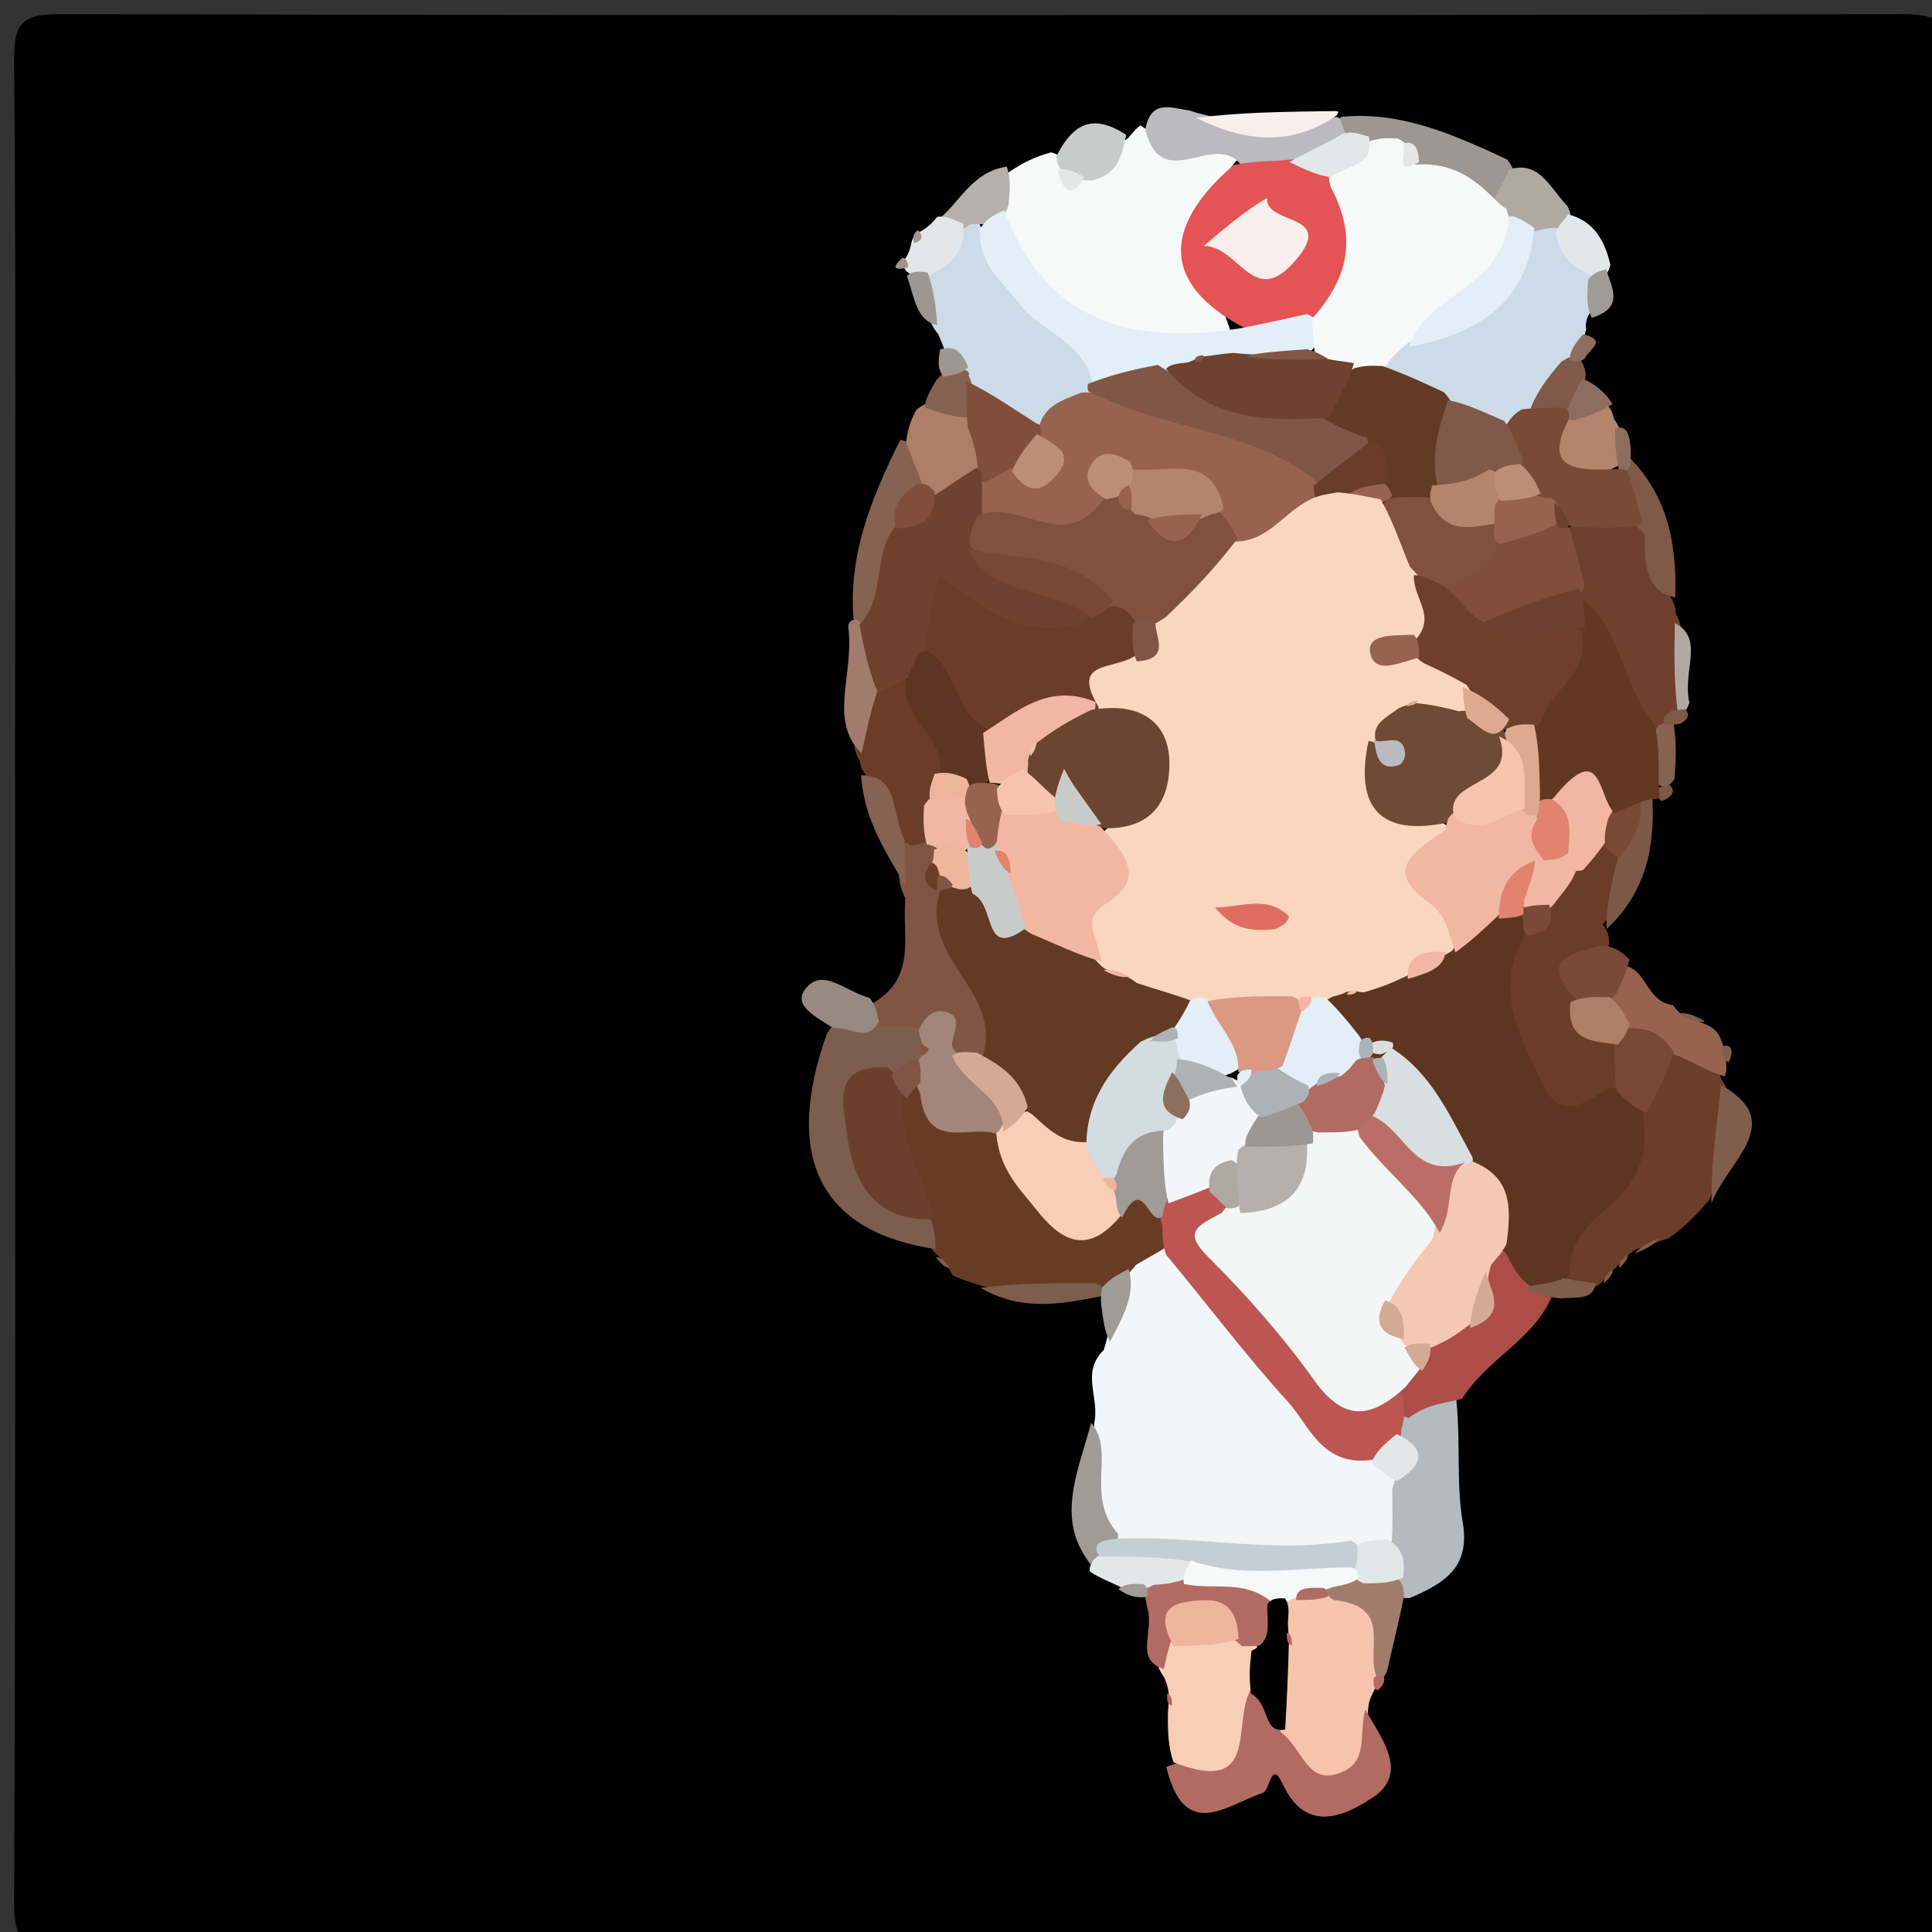 <svg version="1.1" id="Layer_1" xmlns="http://www.w3.org/2000/svg" xmlns:xlink="http://www.w3.org/1999/xlink" x="0px" y="0px"
	 width="100%" viewBox="0 0 128 128" enable-background="new 0 0 128 128" xml:space="preserve">
<rect x="0" y="0" width="128" height="128" fill="#333333" stroke="none"/>
<path fill="#000000" opacity="1" stroke="none" 
	d="
M1,49 
	C1,33.667 1.069,18.833 0.933,4.001 
	C0.91,1.497 1.5,0.93 4,0.936 
	C44.667,1.026 85.333,1.026 126,0.936 
	C128.5,0.93 129.07,1.5 129.064,4 
	C128.974,44.667 128.974,85.333 129.064,126 
	C129.07,128.5 128.5,129.07 126,129.064 
	C85.333,128.974 44.667,128.974 4,129.064 
	C1.5,129.07 0.924,128.501 0.935,126 
	C1.041,100.5 1,75 1,49 
z"/>
<path fill="#F3F6F8" opacity="1" stroke="none" 
	d="
M72.492,94.324 
	C72.883,92.544 71.571,90.988 73.135,89.427 
	C73.705,87.484 73.896,85.838 74.234,83.856 
	C74.784,82.869 75.367,82.464 76.48,82.285 
	C80.21,83.766 81.873,86.98 84.206,89.521 
	C86.307,91.81 87.614,94.927 91.225,96.186 
	C91.996,96.667 92.349,97.047 92.783,97.876 
	C93.217,99.375 93.132,100.469 92.467,101.897 
	C91.785,102.62 91.288,102.894 90.324,103.172 
	C84.86,103.958 79.83,103.658 74.41,102.816 
	C70.76,100.546 72.646,97.454 72.492,94.324 
z"/>
<path fill="#F7F9F9" opacity="1" stroke="none" 
	d="
M66.78,11.447 
	C67.806,10.754 68.566,10.389 69.644,10.092 
	C70.109,10.25 70.253,10.341 70.607,10.569 
	C71.125,10.873 71.455,10.931 72.066,10.811 
	C73.042,10.261 73.748,9.801 74.735,9.161 
	C75.083,8.756 75.183,8.586 75.559,8.306 
	C77.598,9.855 80.313,8.331 82.177,10.375 
	C78.295,14.448 80.325,18.345 81.713,22.471 
	C73.175,24.406 68.813,22.186 66.261,14.647 
	C66.018,13.38 66.097,12.552 66.78,11.447 
z"/>
<path fill="#683B25" opacity="1" stroke="none" 
	d="
M77.25,82.628 
	C76.496,83.129 75.971,83.36 75.252,83.81 
	C74.524,84.676 74.078,85.441 72.674,85.489 
	C69.994,85.761 67.742,85.719 65.114,85.217 
	C64.242,84.92 63.749,84.814 63.121,84.49 
	C62.821,83.937 62.616,83.63 62.148,83.182 
	C61.931,83.008 61.998,83.021 61.98,83.05 
	C61.644,82.681 61.341,82.272 60.894,81.503 
	C60.028,78.736 58.597,76.491 59.07,73.448 
	C59.368,72.634 59.653,72.244 60.378,71.835 
	C62.262,72.603 63.579,73.885 65.677,74.436 
	C68.309,76.333 68.647,80.492 73.002,80.009 
	C74.755,78.891 76.171,78.238 77.422,80.639 
	C77.641,81.435 77.61,81.899 77.25,82.628 
z"/>
<path fill="#CCDBE7" opacity="1" stroke="none" 
	d="
M105.292,20.809 
	C105.082,21.123 105.02,21.58 105.092,21.799 
	C104.925,22.567 104.593,23.076 104.359,23.958 
	C103.759,25.441 102.769,26.236 101.674,27.359 
	C101.09,27.853 100.716,28.081 99.993,28.357 
	C98.25,28.456 97.066,27.731 95.489,27.109 
	C93.917,26.37 92.507,26.005 91.615,24.373 
	C91.592,23.552 91.764,23.124 92.345,22.539 
	C96.483,21.255 99.527,19.156 101.513,15.169 
	C101.974,14.819 102.197,14.73 102.779,14.698 
	C104.187,15.475 104.827,16.528 105.586,17.947 
	C105.9,19.055 105.855,19.791 105.292,20.809 
z"/>
<path fill="#6C3D29" opacity="1" stroke="none" 
	d="
M113.909,71.127 
	C114.077,71.504 114.009,71.503 114.034,71.48 
	C115.851,74.146 114.082,76.57 113.271,79.465 
	C112.331,80.567 111.615,81.285 110.577,82.016 
	C109.7,82.361 109.071,82.472 108.23,82.852 
	C108.002,83.073 108.005,83.004 108.039,83.009 
	C107.794,83.2 107.545,83.418 107.173,83.867 
	C107.021,84.065 107.004,84.004 107.034,84.012 
	C106.788,84.206 106.539,84.425 106.168,84.873 
	C106.017,85.071 106.009,85.004 106.036,85.023 
	C105.632,85.364 105.148,85.499 104.246,85.323 
	C102.411,83.143 103.554,81.503 104.816,79.973 
	C106.172,78.331 107.497,76.707 107.86,74.115 
	C108.41,72.182 108.857,70.621 110.657,69.464 
	C112.276,69.168 113.172,69.65 113.909,71.127 
z"/>
<path fill="#6B3C28" opacity="1" stroke="none" 
	d="
M106.195,61.219 
	C106.383,61.578 106.583,61.746 106.596,62.283 
	C106.67,63.829 104.796,64.089 105.001,65.734 
	C105.299,67.381 106.518,67.963 107.494,69.177 
	C107.884,70.206 107.866,70.931 107.512,72.015 
	C103.813,75.144 102.478,74.999 100.495,71.395 
	C99.024,68.722 98.211,65.877 99.402,62.465 
	C100.142,61.348 101.01,60.872 101.765,59.819 
	C102.389,58.729 102.845,57.933 103.636,56.934 
	C104.442,56.19 105.087,55.866 106.183,55.702 
	C107.034,55.933 107.389,56.277 107.727,57.112 
	C107.789,58.81 107.436,60 106.195,61.219 
z"/>
<path fill="#CCDBE7" opacity="1" stroke="none" 
	d="
M62.556,23.109 
	C62.439,22.825 62.267,22.368 62.165,22.146 
	C61.299,21.143 61.48,20.073 61.242,18.767 
	C61.63,17.165 62.393,16.189 63.512,15.027 
	C64.037,14.745 64.274,14.693 64.856,14.753 
	C66.663,18.744 70.617,20.554 72.762,24.254 
	C72.784,24.835 72.758,25.068 72.608,25.628 
	C71.816,26.939 70.807,27.512 69.544,28.297 
	C67.182,29.114 65.891,27.816 64.336,26.384 
	C63.972,25.991 63.834,25.828 63.521,25.401 
	C63.06,24.579 62.939,23.958 62.556,23.109 
z"/>
<path fill="#F6C4AC" opacity="1" stroke="none" 
	d="
M91.23,111.643 
	C90.946,112.15 90.87,112.307 90.728,112.715 
	C90.25,114.762 91.558,117.11 89.076,118.232 
	C86.74,119.288 85.901,117.283 84.545,115.633 
	C83.752,113.84 83.688,112.335 83.981,110.456 
	C84.258,109.506 84.807,108.988 84.436,107.928 
	C84.328,107.109 84.402,106.643 84.782,105.888 
	C85.225,105.457 85.443,105.325 86.027,105.069 
	C86.909,104.837 87.431,104.783 88.361,104.802 
	C91.878,105.196 91.837,107.343 91.486,110.072 
	C91.468,110.75 91.453,111.022 91.23,111.643 
z"/>
<path fill="#B16B62" opacity="1" stroke="none" 
	d="
M84.857,114.763 
	C86.344,115.843 86.57,118.348 88.85,117.436 
	C90.687,116.701 90.013,114.914 90.457,113.245 
	C91.398,115.029 93.465,117.455 90.932,119.099 
	C89.422,120.079 86.611,121.739 84.979,118.191 
	C84.215,116.531 84.153,118.607 83.675,118.773 
	C81.228,119.622 78.47,122.044 77.268,117.059 
	C80.193,116.219 80.671,113.504 82.547,111.786 
	C84.199,112.195 84.373,113.374 84.857,114.763 
z"/>
<path fill="#7D5D4D" opacity="1" stroke="none" 
	d="
M61.697,80.866 
	C61.935,81.575 61.965,82.005 61.978,82.757 
	C54.362,81.617 51.848,76.694 54.793,68.459 
	C55.674,67.056 56.863,67.467 58.197,67.2 
	C59.217,67.083 59.891,67.152 60.847,67.574 
	C61.271,67.966 61.394,68.17 61.372,69.401 
	C60.906,70.782 60.535,71.071 59.794,71.442 
	C56.15,72.755 57.468,75.095 58.21,77.115 
	C58.777,78.66 60.239,79.572 61.697,80.866 
z"/>
<path fill="#6F402D" opacity="1" stroke="none" 
	d="
M110.745,39.676 
	C110.948,40.001 111.038,40.417 111.022,40.629 
	C111.901,42.311 111.318,43.934 111.474,45.872 
	C111.393,46.517 111.322,46.769 111.004,47.322 
	C110.586,47.82 110.417,48.017 109.89,48.359 
	C105.312,47.109 106.569,42.466 104.232,39.503 
	C103.598,37.904 103.148,36.655 103.91,34.988 
	C105.34,33.825 106.641,33.752 108.366,34.243 
	C110.419,35.653 109.668,37.8 110.745,39.676 
z"/>
<path fill="#B4BBC0" opacity="1" stroke="none" 
	d="
M92.205,102.292 
	C92.277,100.989 92.253,99.986 92.24,98.606 
	C92.779,97.255 92.609,96.231 92.46,94.879 
	C92.518,94.33 92.573,94.111 92.815,93.602 
	C93.916,92.395 94.966,92.036 96.487,92.776 
	C96.775,95.627 96.474,98.293 96.906,100.834 
	C97.395,103.706 95.92,104.81 93.398,105.874 
	C92.879,105.912 92.713,105.781 92.394,105.372 
	C91.97,104.271 91.904,103.439 92.205,102.292 
z"/>
<path fill="#F8CEB7" opacity="1" stroke="none" 
	d="
M83.04,111.662 
	C81.418,113.807 83.75,119.102 77.745,116.752 
	C77.394,115.709 77.361,114.761 77.378,113.457 
	C77.429,112.902 77.429,112.703 77.431,112.205 
	C77.371,111.729 77.309,111.552 77.124,111.122 
	C76.625,110.418 76.494,109.904 76.826,108.972 
	C78.281,107.738 79.676,107.707 81.52,107.938 
	C82.194,108.15 82.452,108.269 83.026,108.676 
	C83.769,109.771 83.788,110.585 83.04,111.662 
z"/>
<path fill="#815543" opacity="1" stroke="none" 
	d="
M61.109,68.065 
	C60.175,67.994 59.553,67.988 58.621,67.982 
	C57.771,67.786 57.524,67.402 57.762,66.505 
	C60.766,64.782 59.757,62.146 59.981,59.511 
	C59.485,58.523 59.518,57.818 59.526,56.773 
	C59.638,56.218 59.741,56.011 60.147,55.639 
	C60.679,55.452 60.908,55.431 61.465,55.505 
	C61.961,55.755 62.127,55.91 62.405,56.387 
	C62.598,57.597 62.616,58.496 62.992,59.687 
	C63.585,63.221 67.193,65.519 65.614,69.595 
	C65.096,70.25 64.693,70.478 63.872,70.549 
	C62.283,70.204 62.382,68.702 61.109,68.065 
z"/>
<path fill="#AD4D47" opacity="1" stroke="none" 
	d="
M96.856,92.681 
	C95.637,92.992 94.533,93.013 93.329,93.955 
	C92.672,93.787 92.423,93.421 92.271,92.639 
	C92.312,91.857 92.443,91.434 92.835,90.764 
	C93.421,89.99 93.865,89.523 94.521,88.825 
	C95.216,88.206 95.74,87.878 96.465,87.319 
	C97.548,86.464 97.744,85.474 98.104,84.218 
	C98.398,83.543 98.66,83.22 99.281,82.838 
	C100.248,82.817 100.677,83.272 101.315,83.946 
	C101.943,84.596 102.36,85.028 102.865,85.766 
	C101.646,88.772 98.629,89.914 96.856,92.681 
z"/>
<path fill="#6B3C28" opacity="1" stroke="none" 
	d="
M61.441,55.658 
	C61.024,55.956 60.817,55.971 60.298,56.006 
	C58.565,54.836 58.302,53.012 57.289,51.232 
	C57.079,50.981 56.971,50.639 56.987,50.46 
	C56.095,49.025 56.903,47.82 57.273,46.245 
	C57.918,45.255 58.554,44.856 59.718,44.753 
	C61.56,46.208 62.66,47.816 62.983,50.237 
	C62.936,51.324 62.766,52.023 62.481,53.06 
	C62.259,54.102 62.025,54.766 61.441,55.658 
z"/>
<path fill="#BBBABE" opacity="1" stroke="none" 
	d="
M82.254,10.96 
	C80.458,8.576 76.981,12.977 75.882,8.581 
	C76.249,6.599 77.475,7.116 78.812,7.323 
	C82.12,8.419 85.175,8.029 88.585,7.753 
	C89.094,7.945 89.244,8.132 89.448,8.673 
	C89.143,10.791 87.649,10.989 85.952,11.421 
	C84.555,11.537 83.526,11.198 82.254,10.96 
z"/>
<path fill="#9E9690" opacity="1" stroke="none" 
	d="
M89.135,8.853 
	C89.037,8.541 88.797,8.136 88.822,7.744 
	C92.723,7.348 96.198,8.856 99.865,10.575 
	C100.595,11.558 100.541,12.236 99.838,13.151 
	C97.747,13.855 96.4,12.693 94.601,11.934 
	C93.748,11.437 93.247,11.019 92.417,10.538 
	C91.716,10.316 91.306,10.21 90.583,10.013 
	C89.863,9.756 89.513,9.508 89.135,8.853 
z"/>
<path fill="#856251" opacity="1" stroke="none" 
	d="
M56.57,41.232 
	C56.154,36.839 57.699,33.052 59.652,29.131 
	C60.884,29.459 61.233,30.291 61.431,31.563 
	C61.202,33.014 60.427,33.923 60.201,35.395 
	C59.564,37.499 59.413,39.422 57.896,41.144 
	C57.358,41.361 57.12,41.385 56.57,41.232 
z"/>
<path fill="#AF7E67" opacity="1" stroke="none" 
	d="
M61.155,32.221 
	C60.748,31.122 60.408,30.363 60.029,29.292 
	C60.152,28.422 60.316,27.864 60.721,27.141 
	C61.884,26.219 62.823,26.414 64.07,27.145 
	C65.089,28.098 65.56,28.944 65.565,30.345 
	C65.014,31.852 64.085,32.565 62.689,33.229 
	C61.885,33.191 61.505,32.95 61.155,32.221 
z"/>
<path fill="#B16B62" opacity="1" stroke="none" 
	d="
M83.435,109.039 
	C82.844,109.05 82.678,109.085 82.267,109.054 
	C80.714,107.645 79.37,106.65 77.556,108.817 
	C77.329,109.494 77.273,109.897 77.109,110.585 
	C75.095,109.909 76.534,108.123 75.992,106.437 
	C75.883,105.79 75.785,105.531 75.921,104.925 
	C76.618,104.249 77.124,104.012 78.092,103.795 
	C80.501,103.692 82.548,103.416 84.312,105.433 
	C84.386,106.93 84.816,108.127 83.435,109.039 
z"/>
<path fill="#F8EFEC" opacity="1" stroke="none" 
	d="
M88.405,7.358 
	C88.847,7.351 88.603,7.524 88.537,7.661 
	C85.512,9.731 82.468,9.398 79.247,7.811 
	C82.057,7.443 85.011,7.404 88.405,7.358 
z"/>
<path fill="#97634E" opacity="1" stroke="none" 
	d="
M114.27,71.306 
	C113.288,71.033 112.498,70.562 111.368,70.028 
	C110.063,69.489 108.94,69.388 107.797,68.506 
	C107.016,67.833 106.669,67.259 106.433,66.249 
	C106.488,65.176 106.824,64.583 107.702,63.977 
	C109.176,64.392 109.038,66.312 110.855,66.603 
	C111.404,67.432 112.014,67.504 112.849,67.8 
	C113.423,68.035 113.675,68.209 113.944,68.697 
	C114.144,69.179 114.259,69.443 114.351,70.138 
	C114.374,70.749 114.418,70.928 114.27,71.306 
z"/>
<path fill="#9F9B97" opacity="1" stroke="none" 
	d="
M72.294,94.274 
	C73.942,96.172 71.845,99.106 74.065,101.612 
	C74.12,102.317 73.894,102.646 73.383,103.136 
	C72.99,103.448 72.821,103.559 72.368,103.771 
	C69.89,100.796 71.345,97.726 72.294,94.274 
z"/>
<path fill="#805948" opacity="1" stroke="none" 
	d="
M110.983,39.588 
	C109.053,39.166 108.959,37.491 108.964,35.4 
	C107.814,34.29 106.983,33.36 107.111,31.5 
	C107.275,30.877 107.382,30.64 107.778,30.143 
	C110.316,32.578 111.137,35.728 110.983,39.588 
z"/>
<path fill="#7F5E4E" opacity="1" stroke="none" 
	d="
M113.386,79.737 
	C113.365,77.345 113.684,74.841 114.031,71.897 
	C118.484,74.366 114.417,76.927 113.386,79.737 
z"/>
<path fill="#7A4A37" opacity="1" stroke="none" 
	d="
M107.954,63.567 
	C107.758,64.399 107.488,64.951 107.113,65.792 
	C106.342,66.707 105.572,66.748 104.414,66.251 
	C101.985,63.556 103.926,63.195 106.155,62.635 
	C106.99,62.755 107.435,63.021 107.954,63.567 
z"/>
<path fill="#A17B6C" opacity="1" stroke="none" 
	d="
M56.194,41.492 
	C56.259,41.056 56.584,41.061 56.745,41.042 
	C58.26,42.184 58.88,43.599 58.161,45.7 
	C57.655,47.196 57.412,48.382 57.086,49.924 
	C54.842,47.692 56.625,44.692 56.194,41.492 
z"/>
<path fill="#978A83" opacity="1" stroke="none" 
	d="
M57.598,66.107 
	C58.018,66.583 58.078,66.987 58.224,67.686 
	C57.434,69.109 56.447,68.028 55.216,68.117 
	C54.095,67.393 52.498,66.625 53.351,65.529 
	C54.503,64.048 55.937,65.665 57.598,66.107 
z"/>
<path fill="#B4846D" opacity="1" stroke="none" 
	d="
M106.43,26.824 
	C106.785,27.06 106.874,27.531 106.939,27.762 
	C107.648,28.718 107.455,29.591 107.264,30.828 
	C104.588,32.245 102.454,32.611 102.914,28.363 
	C103.874,27.032 104.793,26.425 106.43,26.824 
z"/>
<path fill="#856251" opacity="1" stroke="none" 
	d="
M57.048,51.364 
	C59.612,51.388 59.019,53.83 59.943,55.669 
	C59.989,56.796 59.991,57.566 59.983,58.723 
	C58.879,56.699 57.263,54.498 57.048,51.364 
z"/>
<path fill="#E3E7E8" opacity="1" stroke="none" 
	d="
M72.225,104.135 
	C72.083,103.872 72.372,103.579 72.413,103.377 
	C74.08,101.832 75.993,102.805 78.147,102.547 
	C79.579,103.101 79.274,103.764 78.4,104.664 
	C77.626,104.912 77.19,104.947 76.425,105.003 
	C75.691,105.403 75.215,105.54 74.36,105.2 
	C73.49,104.775 72.929,104.586 72.225,104.135 
z"/>
<path fill="#AFA9A1" opacity="1" stroke="none" 
	d="
M98.894,13.29 
	C99.343,12.5 99.664,12.011 100.004,11.217 
	C101.978,10.649 102.623,12.35 103.864,13.678 
	C104.218,14.446 104.134,14.834 103.365,15.097 
	C102.835,15.085 102.65,15.109 102.19,15.189 
	C101.249,15.469 100.631,15.295 99.749,14.841 
	C99.148,14.365 98.908,14.009 98.894,13.29 
z"/>
<path fill="#B5B0AB" opacity="1" stroke="none" 
	d="
M65.145,14.861 
	C64.849,14.823 64.448,14.851 64.25,14.881 
	C63.425,15.565 62.936,15.141 62.342,14.399 
	C63.713,13.187 64.498,11.371 66.7,11.04 
	C66.978,11.812 66.91,12.504 66.825,13.545 
	C66.55,14.497 66.053,14.776 65.145,14.861 
z"/>
<path fill="#A17B6C" opacity="1" stroke="none" 
	d="
M92.638,104.608 
	C92.963,105.024 92.983,105.228 93.024,105.737 
	C92.678,107.452 92.312,108.86 91.917,110.643 
	C91.742,111.127 91.597,111.238 91.231,111.184 
	C90.4,109.309 92.386,106.417 88.376,106.009 
	C87.891,105.718 87.794,105.491 87.893,104.949 
	C88.5,104.348 88.95,104.145 89.803,103.96 
	C90.934,103.889 91.658,104.035 92.638,104.608 
z"/>
<path fill="#7B5847" opacity="1" stroke="none" 
	d="
M106.45,61.547 
	C106.368,60.312 106.69,59.052 107.034,57.402 
	C107.574,56 107.186,54.742 108.127,53.511 
	C108.501,53.085 108.678,52.939 109.477,52.94 
	C109.645,56.14 109.037,59.134 106.45,61.547 
z"/>
<path fill="#C9CBCA" opacity="1" stroke="none" 
	d="
M74.616,8.942 
	C74.342,10.028 74.23,11.538 72.332,11.957 
	C71.408,11.973 70.876,11.783 70.237,11.166 
	C70.051,10.944 70.011,10.552 69.987,10.356 
	C71.003,8.366 72.269,7.386 74.616,8.942 
z"/>
<path fill="#E3E7E8" opacity="1" stroke="none" 
	d="
M103.053,15.399 
	C103.302,14.882 103.559,14.671 103.899,14.206 
	C105.463,14.604 106.283,15.757 106.693,17.543 
	C106.509,18.26 106.21,18.449 105.53,18.305 
	C104.186,17.675 103.324,16.989 103.053,15.399 
z"/>
<path fill="#E3E7E8" opacity="1" stroke="none" 
	d="
M62.102,14.359 
	C62.685,14.307 63.134,14.521 63.818,14.823 
	C63.969,16.164 63.483,17.185 62.044,17.991 
	C61.364,18.405 60.965,18.504 60.304,18.173 
	C60.084,17.934 60.017,18.006 60.041,17.964 
	C59.93,17.782 59.793,17.643 59.86,17.294 
	C60.133,16.928 60.203,16.772 60.32,16.363 
	C60.412,15.909 60.458,15.708 60.805,15.436 
	C61.395,15.119 61.682,14.872 62.102,14.359 
z"/>
<path fill="#7D5D4D" opacity="1" stroke="none" 
	d="
M64.957,85.324 
	C67.202,85.015 69.67,85.004 72.594,85.017 
	C73.136,85.231 73.222,85.422 73.096,85.847 
	C70.287,86.415 67.681,86.901 64.957,85.324 
z"/>
<path fill="#805948" opacity="1" stroke="none" 
	d="
M101.33,27.263 
	C101.758,26.054 102.467,25.092 103.434,23.972 
	C103.917,23.672 104.142,23.532 104.619,23.7 
	C104.871,24.008 105.008,24.458 105.055,24.688 
	C105.032,25.668 104.804,26.361 104.057,27.199 
	C103.059,27.81 102.34,27.803 101.33,27.263 
z"/>
<path fill="#9F9B97" opacity="1" stroke="none" 
	d="
M72.958,86.455 
	C72.914,85.907 72.945,85.734 73.013,85.3 
	C73.533,84.741 74.015,84.442 74.778,84.087 
	C75.262,85.739 74.432,87.172 73.549,88.877 
	C73.198,88.338 73.116,87.584 72.958,86.455 
z"/>
<path fill="#856251" opacity="1" stroke="none" 
	d="
M64.241,27.645 
	C63.197,27.675 62.401,27.362 61.284,27.013 
	C61.272,26.481 61.581,25.986 62.014,25.219 
	C62.523,24.596 62.976,24.413 63.86,24.492 
	C64.224,24.587 64.269,24.809 64.164,24.851 
	C64.509,25.642 64.752,26.428 64.241,27.645 
z"/>
<path fill="#9F9B97" opacity="1" stroke="none" 
	d="
M105.22,18.525 
	C105.584,18.079 105.886,17.975 106.421,17.852 
	C106.729,18.991 107.7,20.366 105.456,21.053 
	C105.111,20.379 105.139,19.635 105.22,18.525 
z"/>
<path fill="#9E9690" opacity="1" stroke="none" 
	d="
M60.082,18.28 
	C60.451,17.948 60.817,17.963 61.454,18.059 
	C61.858,19.147 61.991,20.155 62.093,21.543 
	C60.711,21.24 60.617,19.8 60.082,18.28 
z"/>
<path fill="#8D6E5E" opacity="1" stroke="none" 
	d="
M103.779,27.259 
	C104.16,26.442 104.373,25.861 104.844,25.099 
	C105.699,25.434 106.295,25.951 106.839,26.764 
	C106.037,27.294 105.288,27.528 104.257,27.856 
	C103.853,27.799 103.732,27.647 103.779,27.259 
z"/>
<path fill="#AFA9A1" opacity="1" stroke="none" 
	d="
M111.158,47.217 
	C110.91,45.259 110.915,43.491 110.964,41.282 
	C112.954,42.313 111.447,44.419 111.928,46.562 
	C111.72,47.117 111.566,47.262 111.158,47.217 
z"/>
<path fill="#7F5E4E" opacity="1" stroke="none" 
	d="
M103.342,86.013 
	C102.467,85.913 101.939,85.792 101.217,85.475 
	C101.522,84.4 102.321,84.293 103.584,84.643 
	C104.423,84.885 104.893,84.92 105.713,84.999 
	C105.578,86.124 104.589,85.946 103.342,86.013 
z"/>
<path fill="#856251" opacity="1" stroke="none" 
	d="
M110.859,47.81 
	C111.086,49.089 111.042,50.147 110.941,51.599 
	C110.633,52.088 110.382,52.184 109.829,52.013 
	C108.981,50.723 108.956,49.69 109.699,48.315 
	C109.925,47.982 109.98,48.007 110.01,48.014 
	C110.222,47.877 110.405,47.733 110.859,47.81 
z"/>
<path fill="#9E9690" opacity="1" stroke="none" 
	d="
M64.145,24.327 
	C63.767,24.708 63.309,24.829 62.495,24.949 
	C62.135,24.461 62.132,23.975 62.284,23.157 
	C63.287,22.838 63.747,23.36 64.145,24.327 
z"/>
<path fill="#8D6E5E" opacity="1" stroke="none" 
	d="
M107.293,31.234 
	C107.049,30.299 107.017,29.531 106.994,28.378 
	C107.693,28.15 107.938,28.643 108.024,29.585 
	C108.054,30.095 108.039,30.309 108.004,30.842 
	C107.823,31.241 107.663,31.321 107.293,31.234 
z"/>
<path fill="#8D6E5E" opacity="1" stroke="none" 
	d="
M104.984,23.759 
	C104.673,23.989 104.474,23.97 103.983,23.882 
	C104,23.299 104.308,22.785 104.89,22.145 
	C106.49,22.576 105.374,23.024 104.984,23.759 
z"/>
<path fill="#9F9B97" opacity="1" stroke="none" 
	d="
M74.094,105.286 
	C74.506,104.939 74.962,104.914 75.757,104.957 
	C76.068,105.194 76.04,105.364 75.996,105.792 
	C75.367,105.903 74.752,105.756 74.094,105.286 
z"/>
<path fill="#805948" opacity="1" stroke="none" 
	d="
M111.353,47.935 
	C110.948,48.027 110.766,48.022 110.312,48.019 
	C110.094,47.703 110.245,47.44 110.698,47.13 
	C110.905,47.027 111.39,47.011 111.632,46.992 
	C111.973,47.33 111.874,47.619 111.353,47.935 
z"/>
<path fill="#7F5E4E" opacity="1" stroke="none" 
	d="
M108.331,83.047 
	C108.527,82.723 109.052,82.373 109.916,82.026 
	C109.723,82.359 109.192,82.69 108.331,83.047 
z"/>
<path fill="#7F5E4E" opacity="1" stroke="none" 
	d="
M112.964,67.676 
	C112.517,67.782 111.93,67.604 111.186,67.151 
	C111.627,67.049 112.225,67.221 112.964,67.676 
z"/>
<path fill="#B16B62" opacity="1" stroke="none" 
	d="
M77.33,112.205 
	C77.562,112.246 77.692,112.586 77.625,113.014 
	C77.362,112.902 77.295,112.702 77.33,112.205 
z"/>
<path fill="#B16B62" opacity="1" stroke="none" 
	d="
M90.997,111.264 
	C91.011,111.02 91.451,111.012 91.67,111.014 
	C91.78,111.328 91.673,111.64 91.294,111.973 
	C91.023,111.994 90.983,111.507 90.997,111.264 
z"/>
<path fill="#9E9690" opacity="1" stroke="none" 
	d="
M59.78,17.079 
	C60.063,17.085 60.215,17.502 60.141,17.712 
	C59.517,17.879 58.878,17.898 59.78,17.079 
z"/>
<path fill="#7B5847" opacity="1" stroke="none" 
	d="
M109.737,52.329 
	C110.053,52.061 110.22,52.046 110.635,52.012 
	C110.976,52.363 110.865,52.658 110.325,52.981 
	C110.099,53.086 110.05,53.044 110.026,53.023 
	C109.864,52.862 109.725,52.722 109.737,52.329 
z"/>
<path fill="#7D5D4D" opacity="1" stroke="none" 
	d="
M62.009,83.286 
	C62.235,83.236 62.54,83.465 62.915,83.982 
	C62.686,84.035 62.386,83.8 62.009,83.286 
z"/>
<path fill="#9E9690" opacity="1" stroke="none" 
	d="
M60.829,15.244 
	C61.198,15.693 61.094,15.938 60.581,16.105 
	C60.428,15.781 60.489,15.452 60.829,15.244 
z"/>
<path fill="#7F5E4E" opacity="1" stroke="none" 
	d="
M114.534,70.373 
	C114.262,70.297 114.194,70.025 114.078,69.333 
	C114.643,69.123 114.935,69.512 114.534,70.373 
z"/>
<path fill="#7F5E4E" opacity="1" stroke="none" 
	d="
M106.278,84.999 
	C106.196,84.774 106.375,84.478 106.81,84.101 
	C106.89,84.323 106.715,84.625 106.278,84.999 
z"/>
<path fill="#7F5E4E" opacity="1" stroke="none" 
	d="
M107.283,83.994 
	C107.203,83.772 107.385,83.479 107.82,83.1 
	C107.897,83.318 107.721,83.62 107.283,83.994 
z"/>
<path fill="#BD5652" opacity="1" stroke="none" 
	d="
M92.718,91.903 
	C93.01,92.533 93.008,92.977 93.014,93.753 
	C93.023,94.086 92.906,94.482 92.854,94.681 
	C92.791,95.949 92.149,96.465 90.867,96.728 
	C87.554,97.153 86.764,94.454 85.327,92.873 
	C82.569,89.838 80.093,86.548 77.261,83.131 
	C77.024,82.442 77.028,81.986 77.003,81.19 
	C76.869,80.632 76.762,80.414 76.802,79.861 
	C77.556,78.657 78.417,78.282 79.811,78.303 
	C80.618,78.553 80.996,78.837 81.401,79.565 
	C82.009,85.15 87.788,91.408 92.718,91.903 
z"/>
<path fill="#C3CFD5" opacity="1" stroke="none" 
	d="
M79.321,103.511 
	C77.113,103.14 75.178,103.107 72.848,103.125 
	C72.301,102.271 72.889,102.059 73.935,101.948 
	C79.221,101.694 84.154,102.962 89.508,102.064 
	C90.354,102.529 90.501,103.057 90.077,104.003 
	C86.353,105.124 82.949,104.996 79.321,103.511 
z"/>
<path fill="#E3E7E8" opacity="1" stroke="none" 
	d="
M89.723,104.055 
	C89.961,103.409 89.955,103.029 89.932,102.366 
	C90.442,102.057 90.971,102.031 91.9,101.998 
	C92.995,102.586 93.087,103.364 92.96,104.512 
	C92.199,104.864 91.455,104.908 90.341,104.9 
	C89.806,104.673 89.642,104.497 89.723,104.055 
z"/>
<path fill="#E3E7E8" opacity="1" stroke="none" 
	d="
M90.871,96.926 
	C91.114,96.211 91.695,95.678 92.54,95.013 
	C94.359,95.884 94.514,96.923 92.567,98.118 
	C91.904,97.856 91.556,97.482 90.871,96.926 
z"/>
<path fill="#E45355" opacity="1" stroke="none" 
	d="
M81.735,10.929 
	C82.902,10.707 83.76,10.683 84.881,10.637 
	C86.267,10.39 87.241,10.827 88.515,11.572 
	C90.943,14.984 90.703,17.987 87.967,21.129 
	C86.282,22.299 84.872,23.066 82.949,21.984 
	C77.154,19.148 76.672,15.305 81.735,10.929 
z"/>
<path fill="#E3EEF6" opacity="1" stroke="none" 
	d="
M82.244,21.74 
	C83.928,21.392 85.111,21.144 86.599,20.808 
	C87.315,21.11 87.528,21.587 87.439,22.542 
	C86.413,24.082 85.088,24.182 83.392,24.312 
	C82.533,24.351 82.047,24.365 81.214,24.408 
	C80.412,24.505 79.958,24.581 79.178,24.765 
	C78.406,24.981 77.961,25.094 77.176,25.284 
	C75.464,25.631 74.103,26.119 72.385,25.436 
	C71.756,22.54 68.967,21.999 67.599,20.182 
	C66.514,18.74 64.864,17.689 64.905,15.204 
	C65.318,14.537 65.786,14.251 66.532,13.929 
	C69.282,21.252 74.775,22.933 82.244,21.74 
z"/>
<path fill="#E3E7E8" opacity="1" stroke="none" 
	d="
M70.063,11.242 
	C70.593,11.132 71.135,11.321 71.841,11.751 
	C71.065,13.103 70.451,12.829 70.063,11.242 
z"/>
<path fill="#E3E7E8" opacity="1" stroke="none" 
	d="
M68.555,12.451 
	C68.592,12.513 68.518,12.39 68.555,12.451 
z"/>
<path fill="#6C3F2D" opacity="1" stroke="none" 
	d="
M61.902,80.758 
	C58,81.006 56.49,78.355 56.108,75.064 
	C55.9,73.276 54.998,70.489 58.826,70.729 
	C59.575,71.358 59.647,71.913 59.811,72.727 
	C59.511,75.715 61.188,77.918 61.902,80.758 
z"/>
<path fill="#F8CEB7" opacity="1" stroke="none" 
	d="
M74.276,80.513 
	C71.953,83.373 70.16,82.05 68.637,80.115 
	C67.57,78.759 66.215,77.525 66.001,75.066 
	C66.632,74.04 67.226,73.778 68.197,73.595 
	C69.644,73.753 70.547,74.393 71.763,75.128 
	C72.561,75.701 72.997,76.182 73.569,76.971 
	C73.964,77.605 74.151,77.987 74.389,78.688 
	C74.49,79.411 74.479,79.829 74.276,80.513 
z"/>
<path fill="#A38679" opacity="1" stroke="none" 
	d="
M60.863,68.256 
	C61.271,67.329 61.902,66.787 62.731,67.06 
	C63.829,67.423 63.127,68.321 63.063,69.282 
	C63.973,71.306 67.574,71.112 66.334,74.708 
	C66.136,75.072 65.895,75.136 65.803,75.051 
	C63.96,74.647 61.373,76.169 60.961,72.444 
	C60.576,71.644 60.46,71.168 60.797,70.32 
	C61.017,70.004 60.999,69.999 61.004,70.008 
	C61.134,69.85 61.258,69.684 61.187,69.277 
	C60.97,68.861 60.95,68.686 60.863,68.256 
z"/>
<path fill="#9F9B97" opacity="1" stroke="none" 
	d="
M74.348,80.663 
	C74.053,80.397 73.992,80.015 73.927,79.339 
	C73.8,78.798 73.677,78.549 73.523,77.886 
	C73.492,75.367 74.524,74.383 76.997,74.803 
	C78.248,76.34 78.21,77.69 77.336,79.445 
	C77.116,79.994 77.091,80.166 77.021,80.594 
	C76.1,81.363 75.751,77.715 74.348,80.663 
z"/>
<path fill="#815543" opacity="1" stroke="none" 
	d="
M60.763,70.105 
	C61.015,70.463 61.013,70.921 60.968,71.722 
	C60.619,72.138 60.375,72.303 60.087,72.758 
	C59.68,72.49 59.377,72.024 59.07,71.262 
	C59.547,70.713 60.028,70.459 60.763,70.105 
z"/>
<path fill="#F7F9F9" opacity="1" stroke="none" 
	d="
M87.114,23.399 
	C86.998,22.557 86.978,22.032 86.931,21.114 
	C89.357,18.39 89.949,15.735 88.141,12.341 
	C87.538,9.847 89.894,10.605 90.769,9.348 
	C91.457,9.135 91.884,9.131 92.626,9.186 
	C93.505,9.604 93.453,10.197 93.746,10.905 
	C95.767,10.77 97.193,11.427 98.693,12.869 
	C99.14,13.294 99.333,13.539 99.806,13.842 
	C101.528,19.584 96.707,20.404 93.264,22.73 
	C92.689,23.224 92.398,23.471 92.015,23.994 
	C91.596,24.575 91.212,24.779 90.452,24.943 
	C89.677,24.989 89.237,24.938 88.489,24.728 
	C87.789,24.386 87.468,24.086 87.114,23.399 
z"/>
<path fill="#633A24" opacity="1" stroke="none" 
	d="
M89.719,24.401 
	C90.421,24.205 90.849,24.219 91.601,24.251 
	C93.082,24.792 94.24,25.316 95.682,25.996 
	C97.268,27.776 96.318,29.497 96.099,31.548 
	C95.912,32.145 95.814,32.375 95.493,32.907 
	C94.644,33.665 93.939,33.813 92.838,33.652 
	C92.305,33.436 92.112,33.313 91.699,32.935 
	C91.036,31.96 90.833,31.111 90.028,30.268 
	C89.057,29.616 88.342,29.141 87.651,28.152 
	C87.122,26.156 88.157,25.308 89.719,24.401 
z"/>
<path fill="#7A4A37" opacity="1" stroke="none" 
	d="
M106.708,31.088 
	C107.082,31.068 107.535,31.093 107.759,31.127 
	C108.227,32.24 108.47,33.318 108.833,34.715 
	C107.576,35.02 106.198,35.006 104.153,34.887 
	C103.183,34.566 102.892,34.336 102.387,33.916 
	C102.023,33.606 101.88,33.475 101.544,33.124 
	C100.987,32.424 100.663,31.917 100.147,31.16 
	C99.54,30.129 99.253,29.335 99.763,28.2 
	C100.121,27.655 100.33,27.41 100.829,27.121 
	C101.774,27.015 102.499,27.014 103.585,27.018 
	C103.946,27.022 103.965,27.486 103.969,27.718 
	C102.326,30.823 103.995,31.216 106.708,31.088 
z"/>
<path fill="#E3EEF6" opacity="1" stroke="none" 
	d="
M93.354,22.985 
	C94.389,19.449 99.686,19.179 99.972,14.318 
	C100.475,14.293 100.939,14.628 101.659,15.103 
	C101.22,19.977 98.054,22.098 93.354,22.985 
z"/>
<path fill="#805948" opacity="1" stroke="none" 
	d="
M99.669,27.899 
	C100.232,28.707 100.482,29.455 100.89,30.458 
	C100.86,31.229 100.536,31.635 99.723,32.115 
	C98.105,32.782 96.835,33.114 95.238,32.168 
	C94.77,30.134 95.276,28.496 95.929,26.517 
	C97.096,26.716 98.226,27.277 99.669,27.899 
z"/>
<path fill="#5E3520" opacity="1" stroke="none" 
	d="
M103.972,84.497 
	C103.218,84.937 102.482,85.023 101.385,85.195 
	C100.656,84.682 100.289,84.084 99.833,83.139 
	C98.538,81.421 98.765,79.439 97.528,77.717 
	C96.047,75.259 94.544,73.241 92.5,71.243 
	C91.869,70.818 91.506,70.584 90.857,70.204 
	C90.391,69.942 90.207,69.833 89.758,69.54 
	C88.66,68.644 87.955,67.843 87.711,66.419 
	C87.864,65.931 87.994,65.763 88.394,65.43 
	C88.858,65.191 89.053,65.118 89.544,64.966 
	C90.621,64.715 91.404,64.555 92.43,64.169 
	C93.436,63.783 94.158,63.482 95.047,62.847 
	C95.462,62.551 95.63,62.433 96.061,62.143 
	C97.051,61.517 97.78,61.061 98.852,60.532 
	C99.624,60.334 100.077,60.357 100.824,60.642 
	C101.208,61.038 101.293,61.254 101.148,61.732 
	C98.825,65.555 100.674,68.576 102.151,71.711 
	C103.413,74.389 104.845,73.123 106.667,72.055 
	C107.867,72.147 108.402,72.679 108.844,73.752 
	C109.246,76.284 108.623,78.165 106.829,79.733 
	C105.497,80.896 103.948,82.044 103.972,84.497 
z"/>
<path fill="#784835" opacity="1" stroke="none" 
	d="
M109.131,73.703 
	C108.412,73.518 107.825,73.027 107.112,72.273 
	C106.98,71.358 106.973,70.708 106.965,69.732 
	C106.897,68.931 107.059,68.546 107.744,68.143 
	C109.193,68.041 110.091,68.479 110.883,69.687 
	C110.44,71.109 109.852,72.253 109.131,73.703 
z"/>
<path fill="#F1B7A2" opacity="1" stroke="none" 
	d="
M106.442,55.702 
	C105.838,56.528 105.474,56.992 104.88,57.642 
	C104.378,57.768 104.107,57.708 103.591,57.313 
	C102.696,55.729 102.571,54.347 102.352,52.572 
	C104.398,49.033 105.851,50.011 107.089,53.239 
	C107.08,54.255 106.932,54.811 106.442,55.702 
z"/>
<path fill="#AF7E67" opacity="1" stroke="none" 
	d="
M107.939,67.798 
	C107.848,68.369 107.628,68.69 107.186,69.208 
	C105.59,68.964 103.738,69.058 104.043,66.395 
	C104.812,66.027 105.544,66.036 106.641,66.063 
	C107.276,66.57 107.543,67.059 107.939,67.798 
z"/>
<path fill="#F1B7A2" opacity="1" stroke="none" 
	d="
M104.466,57.571 
	C104.185,58.369 103.72,58.911 103.111,59.688 
	C102.685,60.298 102.307,60.508 101.52,60.485 
	C100.236,59.775 100.34,58.902 100.78,57.692 
	C101.099,57.23 101.251,57.064 101.69,56.72 
	C102.412,56.419 102.851,56.397 103.574,56.675 
	C103.997,57.008 104.14,57.162 104.466,57.571 
z"/>
<path fill="#7A4A37" opacity="1" stroke="none" 
	d="
M106.387,56.178 
	C106.261,55.571 106.32,55.078 106.544,54.248 
	C107.034,53.243 107.585,52.891 108.631,52.869 
	C108.968,54.362 108.301,55.498 107.312,56.811 
	C106.957,56.729 106.797,56.49 106.387,56.178 
z"/>
<path fill="#7A4A37" opacity="1" stroke="none" 
	d="
M100.818,60.183 
	C101.412,59.979 101.856,59.969 102.633,59.941 
	C102.927,60.878 102.773,61.756 101.262,61.975 
	C100.918,61.794 100.918,61.593 100.926,61.092 
	C100.933,60.791 100.667,60.377 100.818,60.183 
z"/>
<path fill="#97634E" opacity="1" stroke="none" 
	d="
M68.812,28.361 
	C69.21,26.825 70.348,26.537 71.625,26.018 
	C77.528,25.653 82.47,27.28 87.041,31.087 
	C87.362,31.649 87.457,31.892 87.581,32.525 
	C86.975,35.196 85.267,36.17 82.746,36.558 
	C81.662,36.227 81.21,35.67 80.666,34.745 
	C79.717,32.184 77.658,32.338 75.558,31.964 
	C73.992,31.609 73.57,32.308 73.376,33.729 
	C71.117,37.126 68.425,35.587 65.505,34.73 
	C64.78,34.202 64.53,33.78 64.44,32.902 
	C64.628,31.782 65.264,31.4 66.075,30.777 
	C67.09,30.264 68.46,31.598 68.583,29.482 
	C68.571,28.983 68.589,28.783 68.812,28.361 
z"/>
<path fill="#805645" opacity="1" stroke="none" 
	d="
M87.353,32.006 
	C82.928,28.345 77.241,28.579 72.342,25.999 
	C71.953,25.993 72.07,25.627 72.079,25.435 
	C73.508,24.873 74.927,24.504 76.711,24.175 
	C80.166,26.53 84.259,25.708 87.751,27.777 
	C88.758,28.328 89.515,28.653 90.582,29.003 
	C91.152,31.422 89.235,31.511 87.353,32.006 
z"/>
<path fill="#804E3B" opacity="1" stroke="none" 
	d="
M67.26,30.9 
	C66.461,31.255 66.015,31.548 65.328,31.96 
	C64.932,31.896 64.775,31.712 64.798,31.215 
	C64.736,30.12 64.494,29.339 64.122,28.273 
	C64.003,27.214 64.013,26.441 64.041,25.281 
	C65.491,25.925 66.922,26.957 68.686,28.065 
	C69.018,28.14 68.929,28.332 68.938,28.438 
	C69.097,29.654 68.481,30.319 67.26,30.9 
z"/>
<path fill="#F7F9F9" opacity="1" stroke="none" 
	d="
M89.526,103.842 
	C89.973,103.966 89.978,104.142 89.977,104.584 
	C89.518,104.919 89.066,104.989 88.285,105.154 
	C87.358,105.522 86.664,105.451 85.77,105.874 
	C85.456,105.966 85.512,105.996 85.52,105.965 
	C85.268,106.124 85.008,106.313 84.355,106.223 
	C82.446,104.572 80.532,105.381 78.448,104.943 
	C78.308,104.45 78.554,104.022 78.924,103.383 
	C82.309,104.595 85.725,103.852 89.526,103.842 
z"/>
<path fill="#000000" opacity="1" stroke="none" 
	d="
M83.966,106.306 
	C84.222,105.914 84.483,105.884 85.136,105.894 
	C85.449,106.362 85.37,106.789 85.324,107.545 
	C85.361,108.081 85.366,108.289 85.392,108.808 
	C85.34,110.803 85.265,112.488 85.146,114.593 
	C83.609,114.836 84.211,112.973 82.892,112.211 
	C82.744,111.186 82.786,110.455 82.918,109.369 
	C84.386,108.665 83.91,107.556 83.966,106.306 
z"/>
<path fill="#B16B62" opacity="1" stroke="none" 
	d="
M85.878,106.004 
	C85.836,105.209 86.544,105.173 87.606,105.199 
	C87.955,105.249 87.972,105.597 87.98,105.771 
	C87.425,105.977 86.862,106.009 85.878,106.004 
z"/>
<path fill="#B16B62" opacity="1" stroke="none" 
	d="
M85.589,109.001 
	C85.326,108.915 85.237,108.711 85.253,108.19 
	C85.492,108.21 85.628,108.546 85.589,109.001 
z"/>
<path fill="#815543" opacity="1" stroke="none" 
	d="
M60.997,69.281 
	C61.179,69.192 61.378,69.337 61.544,69.514 
	C61.566,69.537 61.418,69.719 61.179,69.922 
	C61.009,70.016 61.003,69.526 60.997,69.281 
z"/>
<path fill="#643722" opacity="1" stroke="none" 
	d="
M109.221,52.953 
	C108.37,53.254 107.78,53.54 106.949,53.869 
	C105.848,52.712 106.13,49.086 103.135,52.61 
	C102.822,53.056 102.582,53.154 102.001,53.065 
	C100.819,51.783 100.763,50.507 100.843,48.84 
	C101.169,46.293 102.853,44.767 103.602,42.435 
	C103.754,41.402 103.909,40.724 104.552,39.511 
	C107.484,41.394 107.274,45.132 109.572,47.91 
	C109.911,49.072 109.896,50.162 109.884,51.664 
	C109.887,52.075 109.925,52.541 109.963,52.771 
	C109.829,52.981 109.655,52.96 109.221,52.953 
z"/>
<path fill="#804E3B" opacity="1" stroke="none" 
	d="
M103.996,35.001 
	C104.295,36.095 104.599,37.189 104.936,38.621 
	C104.97,38.961 104.977,38.981 104.97,38.977 
	C103.29,40.734 101.064,41.235 98.431,41.684 
	C96.971,41.525 96.191,40.945 95.584,39.632 
	C95.532,37.522 97.044,36.935 98.385,35.769 
	C99.718,34.933 100.855,34.577 102.402,34.361 
	C102.99,34.417 103.219,34.484 103.723,34.78 
	C103.998,35.009 104.001,35 103.996,35.001 
z"/>
<path fill="#EEB59D" opacity="1" stroke="none" 
	d="
M77.765,109.063 
	C77.063,107.794 76.699,106.412 78.619,106.131 
	C80.257,105.891 81.976,105.756 82.049,108.593 
	C80.73,109.004 79.438,109.02 77.765,109.063 
z"/>
<path fill="#633A24" opacity="1" stroke="none" 
	d="
M72.14,75.653 
	C70.44,75.804 69.548,74.899 68.383,73.828 
	C66.72,72.918 66.057,71.508 65.085,70.042 
	C66.483,65.66 61.04,63.727 62.228,59.176 
	C62.653,58.464 62.853,58.385 63.372,58.274 
	C63.902,58.266 64.113,58.292 64.624,58.422 
	C66.049,59.051 66.714,60.218 68.189,60.761 
	C69.675,61.238 70.765,61.83 72.092,62.637 
	C72.541,62.882 72.718,62.982 73.163,63.227 
	C73.975,63.642 74.532,63.885 75.417,64.141 
	C76.737,64.55 77.758,64.868 78.927,65.648 
	C79.433,66.565 79.237,67.186 78.67,68.047 
	C77.965,68.773 77.402,69.148 76.62,69.785 
	C74.51,71.438 73.777,73.677 72.14,75.653 
z"/>
<path fill="#D5AA94" opacity="1" stroke="none" 
	d="
M64.725,69.741 
	C66.316,70.594 67.626,71.411 68.084,73.345 
	C67.655,74.079 67.202,74.49 66.443,74.986 
	C66.59,72.589 63.953,72.032 63.087,69.939 
	C63.46,69.629 63.919,69.698 64.725,69.741 
z"/>
<path fill="#F1B7A2" opacity="1" stroke="none" 
	d="
M61.399,55.946 
	C61.193,55.203 61.154,54.465 61.217,53.371 
	C61.813,52.496 62.416,52.255 63.459,52.402 
	C63.966,52.641 64.146,52.781 64.491,53.221 
	C64.775,53.965 64.827,54.415 64.718,55.205 
	C64.523,55.73 64.408,55.925 64.01,56.305 
	C63.286,56.602 62.847,56.597 62.15,56.249 
	C61.888,56.043 61.566,55.952 61.399,55.946 
z"/>
<path fill="#EEB59D" opacity="1" stroke="none" 
	d="
M61.884,56.301 
	C62.376,56.06 62.864,56.078 63.715,56.152 
	C64.643,56.813 64.775,57.528 64.4,58.637 
	C64.191,58.956 63.701,58.948 63.462,58.895 
	C62.874,58.722 62.526,58.598 61.975,58.28 
	C61.707,57.916 61.643,57.741 61.711,57.32 
	C61.856,56.902 61.868,56.73 61.884,56.301 
z"/>
<path fill="#6B3C28" opacity="1" stroke="none" 
	d="
M61.643,57.229 
	C61.843,57.073 62.069,57.369 62.129,57.544 
	C62.258,57.948 62.327,58.177 62.199,58.703 
	C62.001,59.002 62,59 62.001,59.001 
	C61.329,58.631 60.987,58.145 61.643,57.229 
z"/>
<path fill="#F4F6F6" opacity="1" stroke="none" 
	d="
M93.134,91.871 
	C90.808,94.043 89.015,94.173 87.082,91.465 
	C84.993,88.538 82.58,85.799 80.027,83.261 
	C78.304,81.547 79.423,81.201 80.947,80.347 
	C81.291,79.903 81.445,79.747 81.903,79.474 
	C83.999,78.981 85.307,78.035 86.032,75.922 
	C86.293,75.408 86.418,75.21 86.808,74.773 
	C87.739,74.192 88.447,74.102 89.539,74.262 
	C92.492,75.844 94.45,77.886 95.452,81.13 
	C95.404,83.099 94.404,84.3 93.429,85.836 
	C93.066,86.607 92.897,87.126 93.281,87.931 
	C93.52,88.347 93.62,88.514 93.842,88.952 
	C94.076,89.608 94.165,89.999 94.093,90.663 
	C93.719,91.172 93.488,91.413 93.134,91.871 
z"/>
<path fill="#F4C8B2" opacity="1" stroke="none" 
	d="
M92.015,86.291 
	C92.871,84.738 93.747,83.515 94.892,82.116 
	C95.43,80.466 94.653,78.821 96.128,77.273 
	C96.575,76.951 96.778,76.858 97.303,76.856 
	C100.146,77.854 100.157,79.876 99.813,82.409 
	C99.481,83.044 99.218,83.294 98.803,83.777 
	C98.285,85.213 98.9,86.728 97.267,87.828 
	C96.565,88.366 96.107,88.683 95.362,89.033 
	C94.643,89.408 94.156,89.532 93.28,89.233 
	C92.945,89.029 93.002,89.006 92.986,89.032 
	C92.449,88.325 92.173,87.499 92.015,86.291 
z"/>
<path fill="#D5AA94" opacity="1" stroke="none" 
	d="
M97.398,87.981 
	C97.425,86.854 97.829,85.66 98.442,84.238 
	C98.627,85.371 100.084,87.066 97.398,87.981 
z"/>
<path fill="#D5AA94" opacity="1" stroke="none" 
	d="
M93.061,89.273 
	C93.419,89.011 93.893,88.992 94.72,89.02 
	C94.878,89.611 94.683,90.156 94.219,90.816 
	C93.693,90.46 93.435,89.989 93.061,89.273 
z"/>
<path fill="#70412E" opacity="1" stroke="none" 
	d="
M64.695,30.994 
	C64.992,31.098 65.006,31.294 65.054,31.785 
	C65.075,32.503 65.061,32.926 65.052,33.668 
	C65.118,34.581 65.283,35.154 65.551,36.014 
	C67.382,38.518 70.882,37.84 72.412,40.77 
	C69.851,44.909 66.947,42.383 64.525,41.119 
	C62.392,40.007 62.587,41.22 62.195,42.76 
	C61.754,43.767 61.304,44.328 60.345,44.876 
	C59.481,45.267 58.965,45.536 58.173,45.908 
	C57.592,44.591 57.287,43.171 56.944,41.387 
	C58.576,39.642 57.89,37.365 58.963,35.375 
	C59.721,34.23 60.621,33.684 61.744,32.93 
	C62.823,32.228 63.618,31.657 64.695,30.994 
z"/>
<path fill="#5E3520" opacity="1" stroke="none" 
	d="
M60.008,45.368 
	C60.259,44.504 60.52,44.01 60.891,43.258 
	C64.659,41.831 64.095,45.538 65.685,47.291 
	C66.14,48.673 66.184,49.704 65.846,51.112 
	C65.57,51.685 65.422,51.894 64.929,52.265 
	C63.826,52.302 63.142,52.001 62.263,51.278 
	C62.646,48.761 59.877,47.797 60.008,45.368 
z"/>
<path fill="#EEB59D" opacity="1" stroke="none" 
	d="
M61.916,51.267 
	C62.626,51.116 63.248,51.223 64.041,51.607 
	C64.27,52.107 64.329,52.329 64.127,52.779 
	C63.229,53.005 62.592,53.005 61.637,53.01 
	C61.49,52.518 61.66,52.022 61.916,51.267 
z"/>
<path fill="#E3E7E8" opacity="1" stroke="none" 
	d="
M90.695,9.052 
	C91.093,10.983 89.41,10.862 88.186,11.739 
	C87.232,11.615 86.482,11.238 85.438,10.738 
	C86.368,10.15 87.592,9.684 88.926,8.88 
	C89.478,8.682 89.918,8.823 90.695,9.052 
z"/>
<path fill="#E3E7E8" opacity="1" stroke="none" 
	d="
M94.008,10.754 
	C92.342,11.644 93.247,10.239 92.951,9.505 
	C93.685,9.299 93.986,9.758 94.008,10.754 
z"/>
<path fill="#804E3B" opacity="1" stroke="none" 
	d="
M61.923,32.602 
	C61.976,34.273 61.223,35.016 59.373,34.999 
	C58.991,33.803 59.505,32.88 60.794,32.048 
	C61.369,32.003 61.611,32.177 61.923,32.602 
z"/>
<path fill="#F3F6F8" opacity="1" stroke="none" 
	d="
M77.416,79.72 
	C77.108,78.479 77.076,77.135 77.057,75.388 
	C77.084,74.577 77.187,74.192 77.512,73.559 
	C77.888,72.943 78.135,72.608 78.625,72.057 
	C79.603,71.259 80.45,71.148 81.672,71.428 
	C82.602,71.894 83.059,72.39 83.488,73.342 
	C83.676,74.377 83.535,75.049 83.155,76.022 
	C82.897,76.535 82.779,76.732 82.438,77.193 
	C81.707,77.93 81.086,78.217 80.165,78.661 
	C79.141,79.085 78.417,79.351 77.416,79.72 
z"/>
<path fill="#AFA9A1" opacity="1" stroke="none" 
	d="
M80.145,78.951 
	C80.003,77.934 80.208,77.1 81.613,76.86 
	C82.675,77.507 82.776,78.383 82.25,79.723 
	C81.983,80.102 81.561,80.053 81.349,80.056 
	C80.899,79.734 80.661,79.408 80.145,78.951 
z"/>
<path fill="#F8EFEC" opacity="1" stroke="none" 
	d="
M83.951,13.112 
	C83.8,14.902 88.317,14.12 86.046,16.989 
	C83.085,20.729 82.213,16.336 79.756,16.291 
	C81.422,14.884 82.505,13.969 83.951,13.112 
z"/>
<path fill="#70412E" opacity="1" stroke="none" 
	d="
M88.043,27.685 
	C84.167,27.868 80.249,27.997 77.256,24.432 
	C77.503,24.153 77.932,24.089 78.686,24.013 
	C79.129,23.864 79.247,23.726 79.635,23.625 
	C80.383,23.554 80.862,23.448 81.708,23.38 
	C83.865,23.626 85.667,23.412 87.804,23.748 
	C88.571,23.922 88.992,23.928 89.703,24.062 
	C89.357,25.25 88.722,26.309 88.043,27.685 
z"/>
<path fill="#805645" opacity="1" stroke="none" 
	d="
M87.973,23.76 
	C86.336,23.889 84.522,23.861 82.392,23.626 
	C83.447,23.344 84.818,23.269 86.603,23.138 
	C87.237,23.316 87.496,23.49 87.973,23.76 
z"/>
<path fill="#805645" opacity="1" stroke="none" 
	d="
M79.735,23.546 
	C79.762,23.847 79.576,23.961 79.179,24.003 
	C79.098,23.717 79.283,23.527 79.735,23.546 
z"/>
<path fill="#D2DCE1" opacity="1" stroke="none" 
	d="
M78.037,73.941 
	C77.902,74.509 77.702,74.696 77.261,74.907 
	C75.356,74.909 74.468,75.877 73.987,77.754 
	C73.781,78.177 73.608,78.246 73.215,78.143 
	C72.698,77.44 72.401,76.909 71.974,76.102 
	C71.928,73.068 73.367,70.997 75.561,69.027 
	C76.277,68.659 76.708,68.541 77.51,68.584 
	C78.021,68.782 78.194,68.931 78.501,69.394 
	C78.659,69.934 78.683,70.159 78.662,70.72 
	C78.271,71.873 77.934,72.693 78.037,73.941 
z"/>
<path fill="#EEB59D" opacity="1" stroke="none" 
	d="
M73.1,78.189 
	C72.994,77.971 73.479,78.009 73.717,78.059 
	C73.955,78.109 74.002,78.579 73.962,78.812 
	C73.627,78.896 73.389,78.683 73.1,78.189 
z"/>
<path fill="#82513E" opacity="1" stroke="none" 
	d="
M99.197,35.756 
	C99.058,37.849 97.438,37.852 96.204,38.734 
	C95.336,39.444 94.705,39.201 93.791,38.7 
	C92.296,37.406 91.243,36.216 91.277,34.11 
	C91.448,33.573 91.558,33.374 91.981,33.035 
	C92.879,32.912 93.464,32.928 94.341,32.923 
	C95.996,33.258 97.347,33.645 98.866,34.56 
	C99.228,35.013 99.314,35.236 99.197,35.756 
z"/>
<path fill="#B4846D" opacity="1" stroke="none" 
	d="
M99.26,34.66 
	C97.505,34.916 95.829,35.495 94.794,33.256 
	C94.702,32.74 94.77,32.578 94.893,32.158 
	C96.158,32.09 97.305,31.954 98.664,31.1 
	C99.331,31.328 99.598,31.746 99.856,32.579 
	C99.894,33.462 99.767,33.944 99.26,34.66 
z"/>
<path fill="#6B3C28" opacity="1" stroke="none" 
	d="
M87.026,32.197 
	C88.18,31.175 89.371,30.361 90.727,29.287 
	C91.894,29.518 91.993,30.424 91.971,31.732 
	C91.238,32.701 90.481,33.266 89.186,33.587 
	C88.354,33.675 87.89,33.592 87.235,33.109 
	C87.022,32.823 87.064,32.404 87.026,32.197 
z"/>
<path fill="#97634E" opacity="1" stroke="none" 
	d="
M89.152,32.915 
	C89.742,32.356 90.539,32.189 91.649,32.052 
	C91.963,32.082 92.078,32.509 92.186,32.703 
	C92.294,32.896 92.075,33.019 91.96,33.066 
	C91.059,33.74 90.225,33.727 89.152,32.915 
z"/>
<path fill="#97634E" opacity="1" stroke="none" 
	d="
M98.989,35.206 
	C99.005,34.542 99.019,34.159 99.045,33.488 
	C99.674,32.402 100.482,32.275 101.769,32.769 
	C102.138,33.003 102.556,32.998 102.766,32.998 
	C103.349,33.381 103.506,33.837 103.241,34.685 
	C101.922,35.336 100.811,35.672 99.347,36.03 
	C98.992,35.865 98.99,35.677 98.989,35.206 
z"/>
<path fill="#BE8D76" opacity="1" stroke="none" 
	d="
M102.072,32.688 
	C101.366,33.053 100.595,33.103 99.441,33.177 
	C99.039,32.702 99.021,32.204 98.996,31.332 
	C99.445,30.893 99.901,30.826 100.703,30.737 
	C101.368,31.268 101.687,31.821 102.072,32.688 
z"/>
<path fill="#6F402D" opacity="1" stroke="none" 
	d="
M103.275,35 
	C103.02,34.556 103.007,34.111 102.985,33.333 
	C103.303,33.468 103.631,33.938 103.978,34.708 
	C103.998,35.009 103.516,34.999 103.275,35 
z"/>
<path fill="#FAD6BF" opacity="1" stroke="none" 
	d="
M88.633,32.619 
	C89.663,32.698 90.381,32.874 91.472,33.082 
	C92.29,34.521 92.736,35.928 93.41,37.55 
	C94.724,38.873 95.399,40.134 94.933,42.03 
	C94.469,42.511 94.184,42.65 93.891,42.775 
	C93.193,43.075 92.279,42.811 91.767,43.592 
	C92.28,43.004 92.984,43.064 94.004,43.039 
	C95.353,43.068 96.181,43.501 97.135,44.449 
	C97.55,45.181 97.649,45.643 97.543,46.462 
	C97.061,47.384 96.491,47.673 95.517,47.785 
	C94.697,47.722 94.214,47.413 93.45,47.66 
	C92.853,48.142 92.498,48.517 92.061,49.182 
	C91.851,49.599 91.777,49.775 91.619,50.23 
	C91.525,53.367 94.239,53.361 96.011,54.829 
	C94.029,57.665 97.318,60.046 96.3,62.859 
	C96.12,63.148 95.986,63.054 96.059,63.09 
	C95.216,63.542 94.259,63.879 93.193,64.662 
	C92.18,65.144 91.41,65.448 90.33,65.749 
	C89.837,65.69 89.656,65.633 89.226,65.712 
	C88.976,65.848 88.504,65.989 88.262,66.04 
	C87.839,66.261 87.657,66.431 87.139,66.765 
	C86.561,66.994 86.32,67.06 85.708,67.18 
	C83.841,67.317 82.347,67.314 80.488,67.057 
	C79.892,66.866 79.664,66.759 79.162,66.392 
	C77.789,65.859 76.691,65.584 75.307,65.125 
	C74.573,64.531 73.984,64.499 73.202,64.185 
	C72.964,64.026 72.996,63.997 72.987,64.016 
	C71.555,62.678 70.842,61.173 72.141,59.349 
	C72.953,58.209 73.044,56.973 72.907,55.333 
	C77.227,50.958 77.234,50.733 72.932,47.557 
	C71.108,45.693 71.75,44.428 73.676,43.191 
	C75.025,42.71 75.831,42.093 76.436,40.769 
	C78.08,38.803 78.964,36.52 81.676,35.883 
	C84.002,35.939 84.94,34.017 86.813,33.088 
	C87.455,32.787 87.888,32.752 88.633,32.619 
z"/>
<path fill="#F1B7A2" opacity="1" stroke="none" 
	d="
M96.429,63.096 
	C95.97,61.869 95.888,60.667 94.622,59.767 
	C91.661,57.662 93.616,56.445 95.74,54.994 
	C95.877,54.459 95.859,54.239 96.109,53.824 
	C97.665,53.388 98.964,53.226 100.597,53.167 
	C101.129,53.277 101.336,53.355 101.83,53.598 
	C102.451,54.628 102.111,55.532 102.132,56.713 
	C101.986,57.02 102.005,56.998 102.016,56.989 
	C100.483,57.646 100.356,59.353 99.212,60.701 
	C98.229,61.624 97.484,62.334 96.429,63.096 
z"/>
<path fill="#D9DEE0" opacity="1" stroke="none" 
	d="
M97.539,76.635 
	C97.626,76.947 97.564,76.911 97.541,76.939 
	C95.088,78.358 93.056,78.081 91.328,75.246 
	C90.608,74.32 90.469,73.603 90.585,72.471 
	C90.741,71.642 90.881,71.184 91.231,70.429 
	C91.568,69.957 91.738,69.796 92.196,69.434 
	C94.833,71.112 96,73.817 97.539,76.635 
z"/>
<path fill="#E3EEF6" opacity="1" stroke="none" 
	d="
M86.824,66.198 
	C87.102,66.017 87.561,66.063 87.791,66.077 
	C88.618,66.832 89.214,67.572 89.988,68.547 
	C90.275,68.965 90.384,69.15 90.473,69.657 
	C90.283,70.382 90.045,70.741 89.504,71.278 
	C88.894,71.736 88.515,71.954 87.821,72.282 
	C87.306,72.477 87.093,72.538 86.547,72.617 
	C85.511,72.542 84.963,72.209 84.501,71.272 
	C84.342,69.803 84.719,68.755 85.299,67.424 
	C85.78,66.817 86.138,66.562 86.824,66.198 
z"/>
<path fill="#E1836F" opacity="1" stroke="none" 
	d="
M99.298,60.861 
	C99.3,59.344 99.641,57.784 101.689,57.025 
	C101.678,57.765 101.328,58.551 100.974,59.663 
	C100.968,59.989 100.906,60.39 100.92,60.59 
	C100.496,60.797 100.059,60.802 99.298,60.861 
z"/>
<path fill="#F1B7A2" opacity="1" stroke="none" 
	d="
M93.269,64.86 
	C93.154,63.385 94.105,62.953 95.781,63.079 
	C95.616,64.191 94.556,64.467 93.269,64.86 
z"/>
<path fill="#D9DEE0" opacity="1" stroke="none" 
	d="
M90.789,69.136 
	C91.317,68.886 91.674,68.893 92.257,69.068 
	C92.388,69.393 92.292,69.551 91.47,69.854 
	C90.702,69.798 90.659,69.596 90.789,69.136 
z"/>
<path fill="#F1B7A2" opacity="1" stroke="none" 
	d="
M89.245,65.905 
	C89.249,65.724 89.523,65.601 89.907,65.612 
	C89.85,65.818 89.681,65.891 89.245,65.905 
z"/>
<path fill="#6B3C28" opacity="1" stroke="none" 
	d="
M102.455,79.529 
	C102.426,79.477 102.485,79.58 102.455,79.529 
z"/>
<path fill="#ACB2B5" opacity="1" stroke="none" 
	d="
M90.77,68.789 
	C90.971,69.074 90.982,69.27 90.968,69.758 
	C90.789,70.129 90.633,70.208 90.232,70.198 
	C89.991,69.885 89.996,69.66 90.084,69.108 
	C90.166,68.78 90.579,68.7 90.77,68.789 
z"/>
<path fill="#E1836F" opacity="1" stroke="none" 
	d="
M102.299,57.007 
	C101.681,56.22 101.024,55.451 101.833,54.298 
	C101.81,53.836 101.715,53.632 101.832,53.167 
	C102.213,52.919 102.382,52.934 102.807,52.953 
	C104.245,53.781 103.993,54.997 103.896,56.507 
	C103.44,56.901 103.026,56.948 102.299,57.007 
z"/>
<path fill="#82513E" opacity="1" stroke="none" 
	d="
M81.974,35.705 
	C80.514,37.604 79.031,39.194 77.228,40.888 
	C76.579,41.335 76.175,41.536 75.359,41.59 
	C74.557,41.428 74.127,41.244 73.43,40.809 
	C70.98,37.751 67.019,38.631 64.275,36.22 
	C64.202,35.425 64.379,34.871 64.807,34.152 
	C67.56,33.007 70.222,36.553 72.849,33.421 
	C73.18,32.979 73.323,32.838 73.768,32.667 
	C74.469,32.722 74.854,32.845 75.503,33.14 
	C75.957,33.372 76.134,33.472 76.575,33.721 
	C77.608,34.367 78.366,34.162 79.432,33.732 
	C79.959,33.62 80.177,33.607 80.671,33.771 
	C81.282,34.43 81.616,34.914 81.974,35.705 
z"/>
<path fill="#B4846D" opacity="1" stroke="none" 
	d="
M76.309,34.371 
	C75.925,34.163 75.439,34.096 75.196,34.058 
	C74.687,33.621 74.517,33.182 74.398,32.355 
	C74.438,31.773 74.511,31.546 74.848,31.08 
	C77.243,31.422 80.268,29.869 81.059,33.663 
	C80.947,33.947 80.489,34.03 80.259,34.07 
	C78.969,34.636 77.891,35.036 76.309,34.371 
z"/>
<path fill="#BE8D76" opacity="1" stroke="none" 
	d="
M67.051,31.221 
	C67.423,30.298 67.938,29.634 68.7,28.756 
	C69.749,29.398 71.382,29.97 69.92,31.574 
	C68.95,32.639 68.061,32.723 67.051,31.221 
z"/>
<path fill="#BE8D76" opacity="1" stroke="none" 
	d="
M74.876,30.598 
	C75.086,31.043 75.059,31.246 75.01,31.755 
	C74.85,32.244 74.712,32.426 74.285,32.791 
	C73.996,32.975 73.512,33.02 73.275,33.071 
	C72.204,32.438 71.628,31.635 72.407,30.609 
	C73.002,29.824 73.84,29.972 74.876,30.598 
z"/>
<path fill="#6F3F2B" opacity="1" stroke="none" 
	d="
M97.159,45.371 
	C96.163,44.808 95.411,44.423 94.352,43.951 
	C93.67,43.536 93.525,43.121 93.805,42.363 
	C95.184,40.769 93.616,39.69 93.673,38.113 
	C94.225,38.084 94.811,38.404 95.699,38.855 
	C96.49,39.578 96.979,40.17 97.734,40.886 
	C100.054,42.481 102.407,40.368 104.736,41.775 
	C105.486,44.534 102.881,45.505 102.092,47.783 
	C101.637,48.384 101.27,48.553 100.55,48.602 
	C100.048,48.503 99.855,48.43 99.403,48.189 
	C98.291,47.388 97.895,46.434 97.159,45.371 
z"/>
<path fill="#6F402D" opacity="1" stroke="none" 
	d="
M104.99,41.621 
	C102.731,41.254 100.304,44.744 98.07,41.365 
	C100.074,40.34 102.149,39.67 104.593,38.987 
	C104.973,39.73 104.984,40.487 104.99,41.621 
z"/>
<path fill="#DDA990" opacity="1" stroke="none" 
	d="
M99.825,48.282 
	C100.467,47.971 100.892,47.953 101.634,48.02 
	C101.969,49.439 101.986,50.772 102.024,52.505 
	C102.022,53.094 102.001,53.283 101.942,53.756 
	C101.904,54.04 101.463,54.009 101.242,54 
	C99.836,52.924 99.746,51.454 99.525,49.657 
	C99.531,49.055 99.57,48.815 99.825,48.282 
z"/>
<path fill="#F1B7A2" opacity="1" stroke="none" 
	d="
M72.618,54.461 
	C74.6,56.526 75.994,58.199 73.219,59.91 
	C71.535,60.948 72.802,62.179 72.954,63.688 
	C71.543,63.324 70.106,62.613 68.319,61.864 
	C67.136,61.159 66.701,60.219 66.141,59.006 
	C65.905,58.109 65.803,57.498 65.548,56.598 
	C65.414,56.084 65.371,55.874 65.319,55.338 
	C65.379,54.573 65.542,54.169 66.051,53.595 
	C67.158,52.991 68.046,52.956 69.281,53.102 
	C70.471,53.378 71.295,53.698 72.618,54.461 
z"/>
<path fill="#C9CBCA" opacity="1" stroke="none" 
	d="
M66.797,57.933 
	C67.259,59.198 67.585,60.196 67.94,61.51 
	C65.032,63.615 66.027,59.884 64.425,59.213 
	C64.169,58.266 64.147,57.576 64.101,56.547 
	C64.077,56.208 64.074,56.13 64.055,56.096 
	C64.164,55.908 64.293,55.755 64.712,55.522 
	C65.196,55.493 65.39,55.543 65.784,55.819 
	C65.984,56.044 66.004,56.009 65.992,56.022 
	C66.466,56.469 66.474,57.104 66.797,57.933 
z"/>
<path fill="#E3EEF6" opacity="1" stroke="none" 
	d="
M78.804,66.379 
	C78.887,66.133 79.377,66.084 79.621,66.049 
	C81.586,66.943 82.831,68.156 82.256,70.673 
	C80.724,71.868 79.627,71.191 78.266,70.196 
	C77.995,69.924 78.014,69.486 78.02,69.266 
	C77.831,68.875 77.637,68.704 77.7,68.24 
	C78.212,67.507 78.467,67.066 78.804,66.379 
z"/>
<path fill="#ACB2B5" opacity="1" stroke="none" 
	d="
M77.681,68.054 
	C77.99,68.13 78.024,68.311 78.042,68.77 
	C77.547,69.041 77.069,69.034 76.237,68.967 
	C76.39,68.658 76.897,68.409 77.681,68.054 
z"/>
<path fill="#F1B7A2" opacity="1" stroke="none" 
	d="
M73.125,64.285 
	C73.528,64.171 74.093,64.316 74.839,64.7 
	C74.442,64.808 73.864,64.675 73.125,64.285 
z"/>
<path fill="#815543" opacity="1" stroke="none" 
	d="
M62.308,58.972 
	C62.025,58.787 62.049,58.573 62.131,58.039 
	C62.466,57.93 62.744,58.141 63.122,58.597 
	C63.021,58.875 62.818,58.908 62.308,58.972 
z"/>
<path fill="#97634E" opacity="1" stroke="none" 
	d="
M66.044,55.7 
	C65.984,56.044 65.578,56.259 65.351,56.223 
	C64.611,55.708 64.531,55.047 64.206,54.139 
	C64.033,53.861 63.986,53.426 63.926,53.216 
	C63.924,52.819 63.982,52.632 64.125,52.165 
	C64.41,51.875 64.61,51.865 65.108,51.877 
	C65.607,51.875 65.807,51.851 66.214,52.046 
	C66.568,52.649 66.604,53.042 66.381,53.707 
	C66.189,54.432 66.147,54.894 66.044,55.7 
z"/>
<path fill="#E1836F" opacity="1" stroke="none" 
	d="
M63.99,54.227 
	C64.36,54.416 64.688,54.971 65.07,55.856 
	C64.938,56.203 64.752,56.218 64.301,56.148 
	C64.006,55.573 63.976,55.083 63.99,54.227 
z"/>
<path fill="#BC6D66" opacity="1" stroke="none" 
	d="
M90.738,73.866 
	C93.115,74.685 93.548,78.255 97.093,77.004 
	C95.66,77.927 96.398,80.002 95.383,81.68 
	C94.15,79.356 91.9,77.742 90.102,75.365 
	C89.794,74.552 89.932,74.133 90.738,73.866 
z"/>
<path fill="#B5B0AB" opacity="1" stroke="none" 
	d="
M82.17,80.367 
	C81.98,79.272 81.978,78.442 81.951,77.195 
	C81.927,76.779 81.983,76.35 82.062,76.148 
	C83.424,75.12 84.752,74.656 86.581,75.709 
	C86.81,78.903 85.118,80.291 82.17,80.367 
z"/>
<path fill="#B16B62" opacity="1" stroke="none" 
	d="
M91.119,73.673 
	C90.812,74.139 90.517,74.359 90.089,74.824 
	C89.222,75.043 88.489,75.017 87.391,75.028 
	C86.365,74.905 85.974,74.454 85.701,73.544 
	C85.861,72.854 86.133,72.561 86.737,72.161 
	C86.961,71.95 86.996,71.986 86.98,71.972 
	C87.434,71.581 88.02,71.524 88.844,71.279 
	C89.312,70.941 89.498,70.696 89.83,70.276 
	C89.986,70.11 90.465,70.076 90.704,70.063 
	C90.944,70.05 90.967,70.025 90.961,70.033 
	C91.523,70.422 91.461,71.072 91.751,71.895 
	C91.625,72.588 91.378,73.008 91.119,73.673 
z"/>
<path fill="#9E9690" opacity="1" stroke="none" 
	d="
M85.843,72.925 
	C86.373,73.595 86.609,74.076 86.935,74.811 
	C87.026,75.065 87.016,75.523 86.972,75.748 
	C85.598,75.98 84.266,75.987 82.537,75.97 
	C82.413,75.477 82.687,75.008 83.121,74.313 
	C83.802,73.241 84.491,72.68 85.843,72.925 
z"/>
<path fill="#D5AA94" opacity="1" stroke="none" 
	d="
M91.77,86.155 
	C92.908,86.517 93.042,87.414 93.012,88.711 
	C91.814,88.512 90.777,87.905 91.77,86.155 
z"/>
<path fill="#6B3C28" opacity="1" stroke="none" 
	d="
M73.757,40.161 
	C74.265,40.173 74.543,40.367 74.944,40.786 
	C75.581,41.658 75.723,42.372 75.205,43.447 
	C73.755,44.428 70.925,43.697 72.766,46.814 
	C72.874,47.284 72.517,47.53 71.755,47.701 
	C69.462,47.439 67.642,48.404 65.406,48.3 
	C63.083,47.099 63.55,44.332 61.347,43.065 
	C61.405,41.409 61.81,39.817 62.251,38.087 
	C64.995,40.213 67.691,42.467 71.76,41.271 
	C72.364,40.445 72.932,40.362 73.757,40.161 
z"/>
<path fill="#784835" opacity="1" stroke="none" 
	d="
M73.722,39.792 
	C73.523,40.304 73.058,40.628 72.297,40.977 
	C69.836,38.719 65.81,39.834 64.073,36.331 
	C67.188,37.137 71.034,36.519 73.722,39.792 
z"/>
<path fill="#F1B7A2" opacity="1" stroke="none" 
	d="
M65.137,48.563 
	C67.412,47.107 69.487,45.219 72.583,46.51 
	C72.584,47.883 71.901,48.452 70.949,49.201 
	C70.348,49.625 70.008,49.864 69.447,50.31 
	C69.075,50.648 68.928,50.786 68.552,51.118 
	C67.815,51.656 67.258,51.868 66.357,51.934 
	C66.059,51.906 65.733,51.838 65.57,51.868 
	C65.33,50.91 65.252,49.922 65.137,48.563 
z"/>
<path fill="#ACB2B5" opacity="1" stroke="none" 
	d="
M86.368,72.993 
	C85.385,73.408 84.632,73.703 83.58,74.042 
	C82.899,73.59 82.517,73.093 82.19,72.001 
	C82.371,71.243 82.497,71.08 82.871,70.732 
	C83.523,70.429 83.93,70.424 84.573,70.718 
	C85.316,71.236 85.824,71.552 86.647,71.909 
	C86.84,72.257 86.719,72.565 86.368,72.993 
z"/>
<path fill="#ACB2B5" opacity="1" stroke="none" 
	d="
M77.984,70.164 
	C79.111,70.28 80.227,70.636 81.659,71.513 
	C81.975,72.034 81.997,72.007 82.009,71.993 
	C81.14,72.115 80.259,72.251 79.219,72.684 
	C77.797,73.382 77.64,72.549 77.767,71.259 
	C77.976,70.885 77.973,70.404 77.984,70.164 
z"/>
<path fill="#8D6E5E" opacity="1" stroke="none" 
	d="
M77.651,71.044 
	C78.147,71.488 78.319,72.092 78.775,72.838 
	C78.929,73.336 78.796,73.69 78.358,74.157 
	C76.467,73.565 77.008,72.357 77.651,71.044 
z"/>
<path fill="#6B452F" opacity="1" stroke="none" 
	d="
M68.698,49.209 
	C69.818,48.363 70.823,47.732 72.316,47.027 
	C72.802,46.954 73.024,46.939 73.093,46.937 
	C75.778,46.694 77.442,48.021 77.476,50.487 
	C77.506,52.643 76.698,54.787 73.482,54.876 
	C73.127,54.872 73.134,54.919 73.14,54.896 
	C72.023,54.334 70.808,53.885 70.607,52.402 
	C70.593,52.298 70.662,52.183 70.693,52.073 
	C70.422,52.271 70.299,52.542 70.084,53.083 
	C68.75,53.284 68.317,52.561 68.068,51.307 
	C68.081,50.962 68.144,50.601 68.104,50.422 
	C68.181,49.934 68.354,49.662 68.698,49.209 
z"/>
<path fill="#6F4A34" opacity="1" stroke="none" 
	d="
M100.027,47.992 
	C100.042,47.989 99.637,48.089 99.614,48.297 
	C100.499,51.273 99.223,52.806 96.37,53.82 
	C96.049,54.014 95.864,54.321 95.879,54.5 
	C91.557,55.414 89.705,53.599 90.667,49.098 
	C91.197,49.16 91.389,49.372 91.582,49.583 
	C91.779,49.798 91.711,49.733 91.164,49.198 
	C90.834,47.929 91.767,47.625 92.654,46.927 
	C93.119,46.725 93.302,46.675 93.767,46.578 
	C94.795,46.681 95.543,46.832 96.646,47.121 
	C97.887,46.964 98.69,47.265 99.751,47.786 
	C100.014,47.972 100.012,47.996 100.027,47.992 
z"/>
<path fill="#DB9883" opacity="1" stroke="none" 
	d="
M84.969,70.621 
	C84.451,70.927 84.093,70.934 83.467,70.942 
	C83.004,71.087 82.809,71.229 82.316,71.167 
	C82.018,70.963 82.012,71 82.03,70.992 
	C82.169,69.205 80.735,68.112 80.001,66.333 
	C81.613,66.004 83.36,65.993 85.542,66.002 
	C86.117,66.19 86.257,66.358 86.271,66.83 
	C85.807,68.196 85.469,69.259 84.969,70.621 
z"/>
<path fill="#DF6D62" opacity="1" stroke="none" 
	d="
M84.514,61.549 
	C82.875,61.744 81.657,61.551 80.503,60.129 
	C82.368,60.087 83.962,59.297 85.39,60.711 
	C85.427,60.747 85.298,60.991 85.206,61.106 
	C85.107,61.23 84.96,61.316 84.514,61.549 
z"/>
<path fill="#97634E" opacity="1" stroke="none" 
	d="
M93.676,42.061 
	C94.025,42.488 94.016,42.881 94.027,43.569 
	C92.894,43.826 91.123,44.755 90.794,43.326 
	C90.489,42 92.239,42.091 93.676,42.061 
z"/>
<path fill="#815543" opacity="1" stroke="none" 
	d="
M75.314,43.817 
	C74.975,43.054 75,42.373 75.046,41.352 
	C75.477,41.006 75.886,41 76.602,40.993 
	C76.264,41.862 77.841,43.673 75.314,43.817 
z"/>
<path fill="#DDA990" opacity="1" stroke="none" 
	d="
M99.99,47.654 
	C99.102,49.441 98.272,48.317 97.211,47.574 
	C96.977,46.799 96.951,46.34 96.921,45.537 
	C97.933,45.907 98.949,46.622 99.99,47.654 
z"/>
<path fill="#F1B7A2" opacity="1" stroke="none" 
	d="
M86.345,66.986 
	C86.106,66.95 86.068,66.766 86.003,66.302 
	C86.163,66.018 86.35,66.014 86.82,66.014 
	C86.972,66.328 86.786,66.602 86.345,66.986 
z"/>
<path fill="#DDA990" opacity="1" stroke="none" 
	d="
M93.91,46.422 
	C93.873,46.619 93.699,46.708 93.23,46.787 
	C93.214,46.621 93.493,46.467 93.91,46.422 
z"/>
<path fill="#F6C4AC" opacity="1" stroke="none" 
	d="
M96.347,54.146 
	C95.571,51.475 100.609,52.271 99.314,48.788 
	C101.319,49.667 100.979,51.459 101.012,53.566 
	C99.55,53.906 98.188,55.478 96.347,54.146 
z"/>
<path fill="#ACB2B5" opacity="1" stroke="none" 
	d="
M91.919,71.831 
	C91.567,71.659 91.261,71.15 90.955,70.342 
	C90.954,70.042 91.408,70.067 91.63,70.107 
	C91.89,70.595 91.928,71.044 91.919,71.831 
z"/>
<path fill="#ACB2B5" opacity="1" stroke="none" 
	d="
M88.796,71.094 
	C88.597,71.436 88.079,71.696 87.263,71.957 
	C87.214,71.235 87.788,71.031 88.796,71.094 
z"/>
<path fill="#97634E" opacity="1" stroke="none" 
	d="
M76.004,34.472 
	C77.02,34.126 78.115,34.089 79.62,34.081 
	C78.918,35.533 77.82,37.033 76.004,34.472 
z"/>
<path fill="#97634E" opacity="1" stroke="none" 
	d="
M74.094,33.199 
	C74.077,32.651 74.26,32.402 74.767,32.145 
	C74.988,32.497 74.988,32.932 74.971,33.693 
	C74.634,33.906 74.38,33.707 74.094,33.199 
z"/>
<path fill="#F6C4AC" opacity="1" stroke="none" 
	d="
M67.786,50.986 
	C68.5,51.473 68.919,51.983 69.575,52.564 
	C69.981,52.857 70.151,53.079 70.134,53.678 
	C68.956,54.033 67.964,54.014 66.602,53.981 
	C66.164,53.513 66.097,53.056 66.044,52.253 
	C66.537,51.607 67.014,51.308 67.786,50.986 
z"/>
<path fill="#C9CBCA" opacity="1" stroke="none" 
	d="
M70.183,54.308 
	C69.937,53.816 69.926,53.578 69.864,52.987 
	C70.041,52.067 70.271,51.499 70.5,50.932 
	C70.705,51.29 70.884,51.665 71.119,52.003 
	C71.666,52.791 72.241,53.562 72.975,54.607 
	C72.237,54.77 71.328,54.666 70.183,54.308 
z"/>
<path fill="#E1836F" opacity="1" stroke="none" 
	d="
M66.953,57.87 
	C66.556,57.692 66.18,57.183 65.892,56.354 
	C66.698,56.28 66.938,56.843 66.953,57.87 
z"/>
<path fill="#F6C4AC" opacity="1" stroke="none" 
	d="
M68.625,49.159 
	C68.71,49.315 68.608,49.636 68.286,50.101 
	C68.189,49.937 68.313,49.631 68.625,49.159 
z"/>
<path fill="#E3EEF6" opacity="1" stroke="none" 
	d="
M81.982,71.23 
	C82.214,70.906 82.409,70.85 82.901,70.869 
	C82.969,71.24 82.74,71.536 82.243,71.933 
	C81.965,71.855 81.955,71.676 81.982,71.23 
z"/>
<path fill="#BBBABE" opacity="1" stroke="none" 
	d="
M90.98,49.007 
	C91.631,49.412 92.935,48.393 93.095,49.927 
	C93.121,50.172 92.899,50.613 92.695,50.683 
	C91.798,50.993 91.242,50.646 91.082,49.304 
	C91.006,48.946 91.01,49.007 90.98,49.007 
z"/>
</svg>